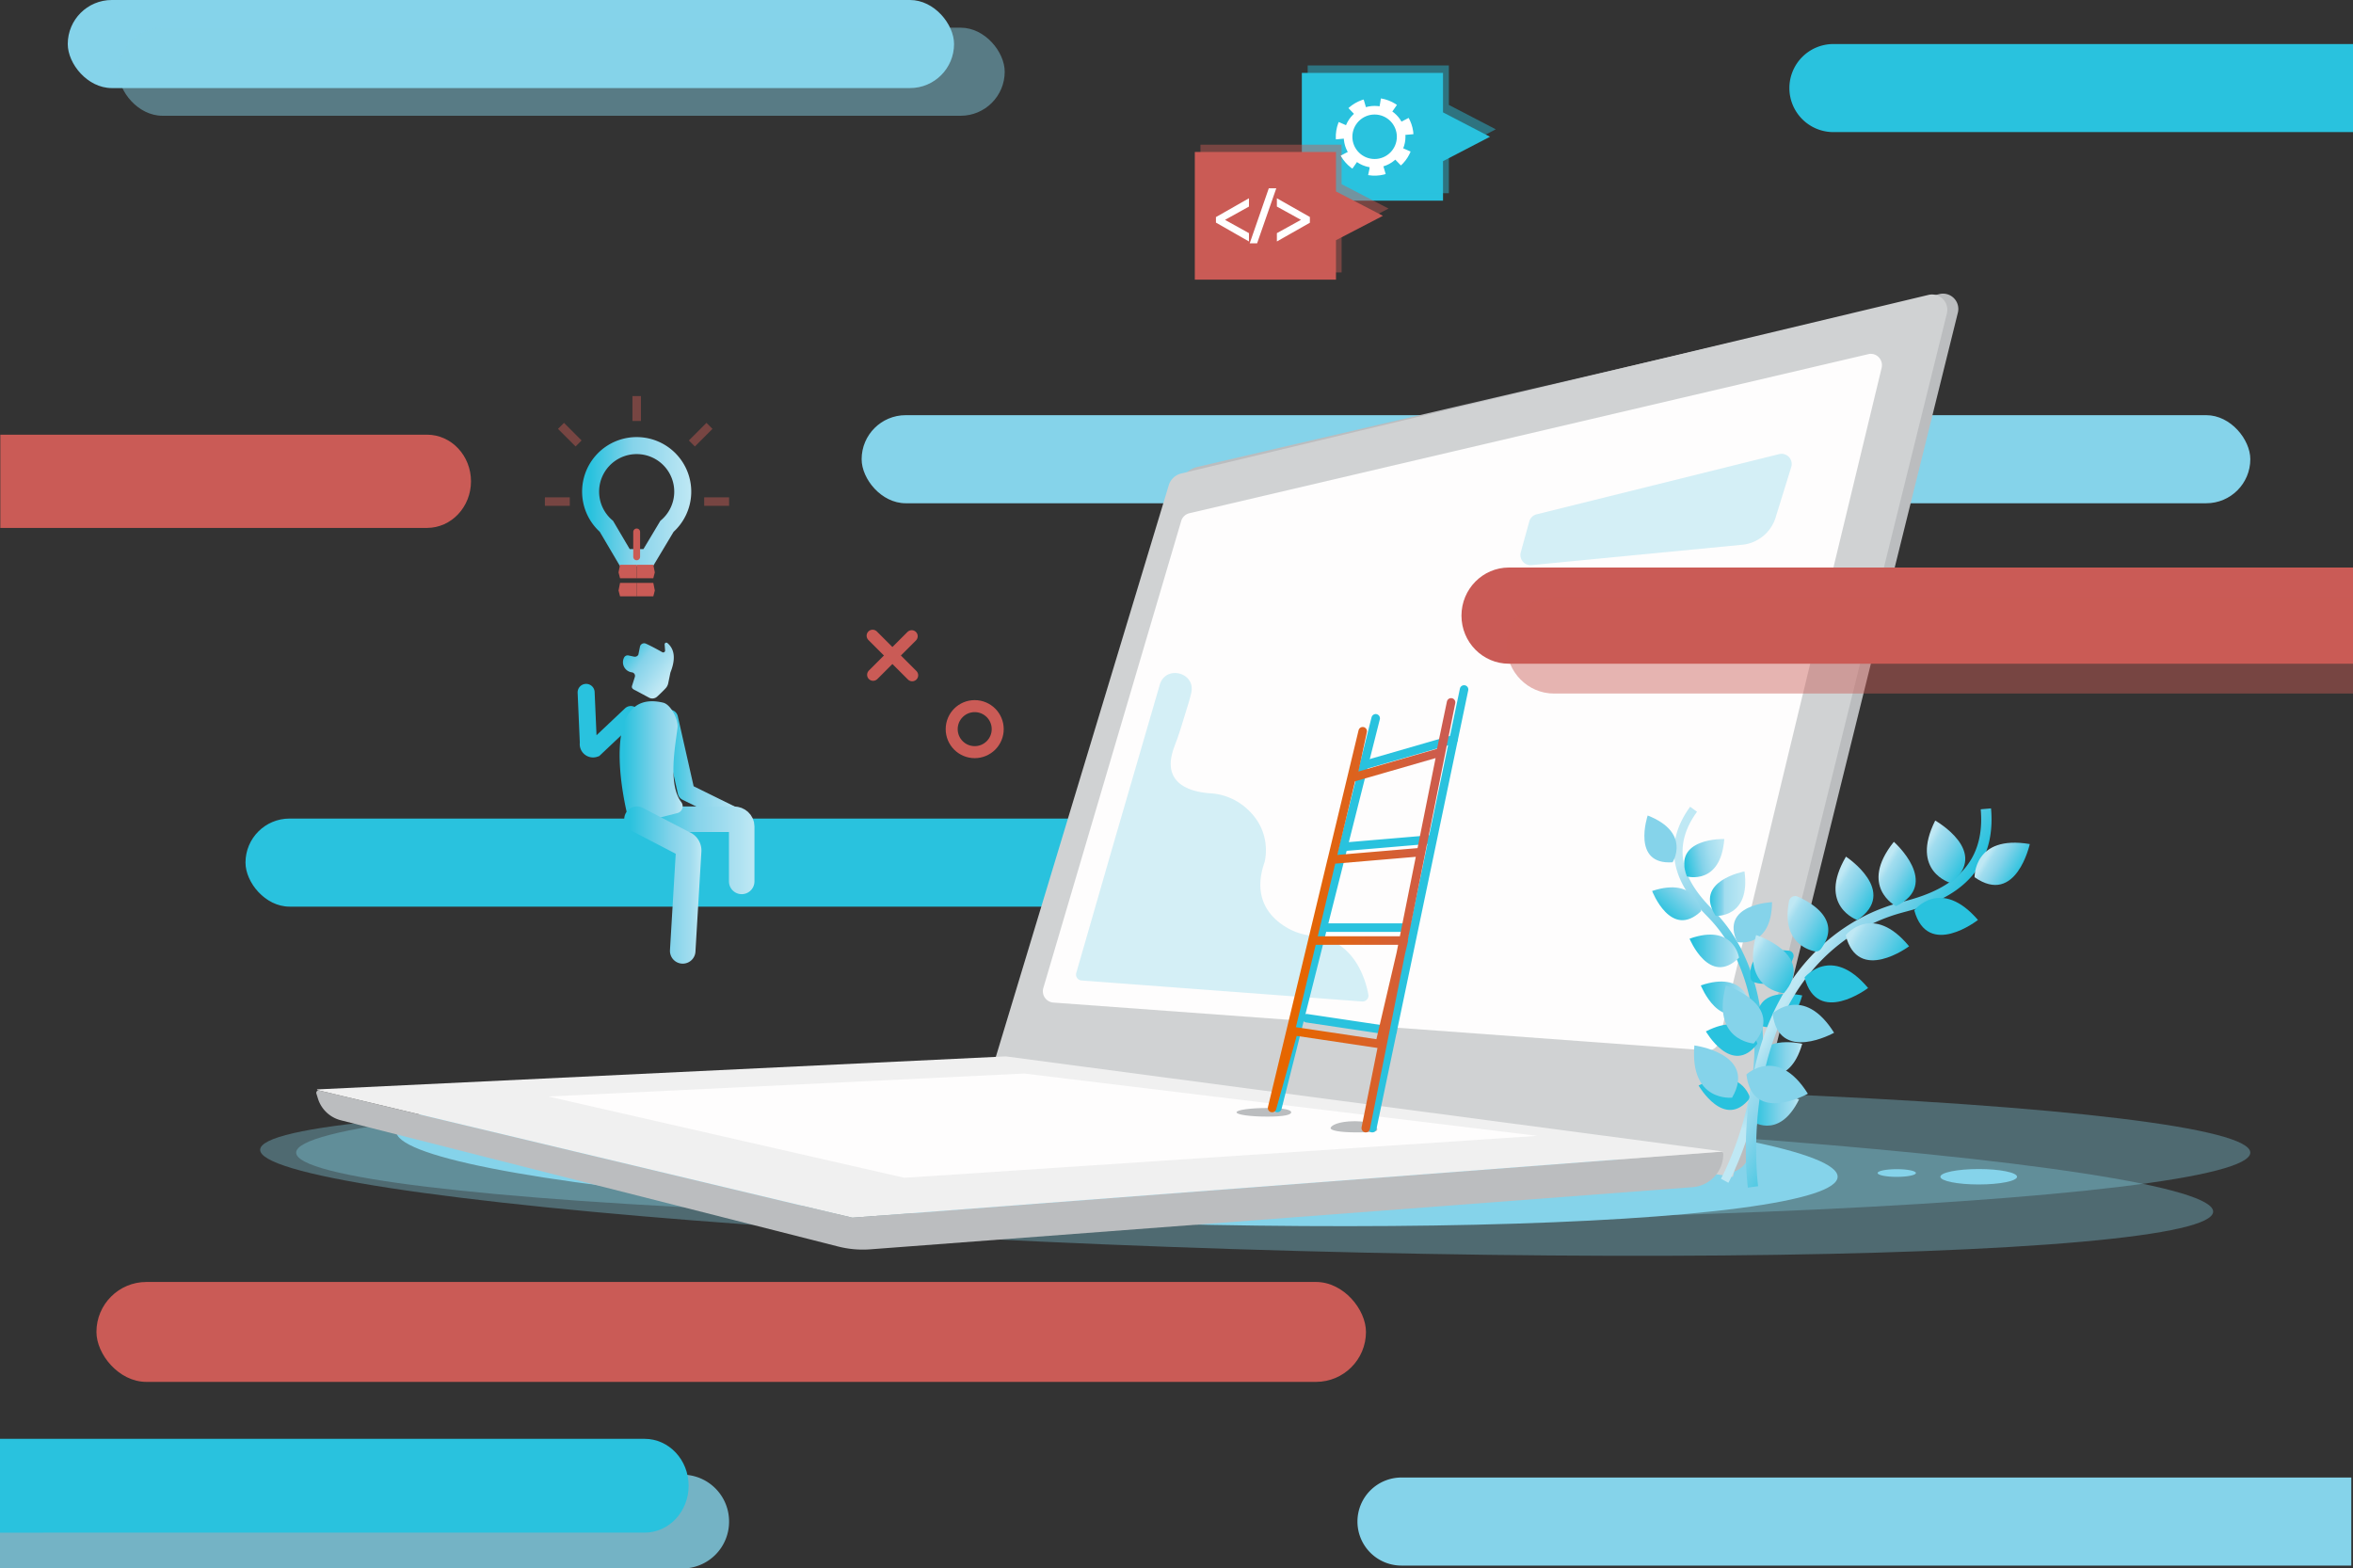 

<svg xmlns="http://www.w3.org/2000/svg" xmlns:xlink="http://www.w3.org/1999/xlink" viewBox="0 0 2767 1844.48"><rect x="0" y="0" width="2767" height="1844.48" fill="#333333" stroke="none"/><defs><style>.cls-1,.cls-4,.cls-5,.cls-6{fill:#85d3ea;}.cls-1{opacity:0.8;}.cls-2{fill:#ca5b56;}.cls-19,.cls-3{fill:#29c2de;}.cls-12,.cls-19,.cls-20,.cls-5{opacity:0.45;}.cls-6{opacity:0.34;}.cls-7{fill:#bbbdbf;}.cls-8{fill:#d0d2d3;}.cls-9{fill:#f0f0f0;}.cls-10{fill:#fefdfd;}.cls-11,.cls-13,.cls-14,.cls-17,.cls-18,.cls-22,.cls-23,.cls-24,.cls-32,.cls-41,.cls-42,.cls-43,.cls-45{fill:none;}.cls-11,.cls-12,.cls-13,.cls-14,.cls-17,.cls-21,.cls-22,.cls-23,.cls-24,.cls-32,.cls-40,.cls-41,.cls-45{stroke-miterlimit:10;}.cls-11,.cls-14,.cls-42{stroke-width:20px;}.cls-11{stroke:url(#linear-gradient);}.cls-12,.cls-16,.cls-20,.cls-40{fill:#ca5b56;}.cls-12,.cls-13{stroke:#ca5b56;}.cls-12,.cls-17,.cls-18,.cls-24{stroke-width:10px;}.cls-13,.cls-14,.cls-17,.cls-18,.cls-40,.cls-41,.cls-42,.cls-43,.cls-45{stroke-linecap:round;}.cls-13{stroke-width:8.06px;}.cls-14,.cls-17{stroke:#29c2de;}.cls-15{fill:url(#linear-gradient-2);}.cls-18,.cls-42,.cls-43{stroke-linejoin:round;}.cls-18{stroke:url(#linear-gradient-3);}.cls-21{fill:#fff;stroke-width:3.42px;}.cls-21,.cls-22,.cls-23{stroke:#fff;}.cls-22{stroke-width:13.78px;stroke-dasharray:17.42 17.42;}.cls-23{stroke-width:10.13px;}.cls-24{stroke:url(#radial-gradient);}.cls-25{fill:url(#linear-gradient-4);}.cls-26{fill:url(#linear-gradient-5);}.cls-27{fill:url(#linear-gradient-6);}.cls-28{fill:url(#linear-gradient-7);}.cls-29{fill:url(#linear-gradient-8);}.cls-30{fill:url(#linear-gradient-9);}.cls-31{fill:url(#linear-gradient-10);}.cls-32{stroke-width:12.16px;stroke:url(#linear-gradient-11);}.cls-33{fill:url(#linear-gradient-12);}.cls-34{fill:url(#linear-gradient-13);}.cls-35{fill:url(#linear-gradient-14);}.cls-36{fill:url(#linear-gradient-15);}.cls-37{fill:url(#linear-gradient-16);}.cls-38{fill:url(#linear-gradient-17);}.cls-39{fill:url(#linear-gradient-18);}.cls-40,.cls-41{stroke:#ca5b56;stroke-width:14.12px;}.cls-42{stroke:url(#linear-gradient-19);}.cls-43,.cls-45{stroke-width:30px;}.cls-43{stroke:url(#linear-gradient-20);}.cls-44{fill:url(#linear-gradient-21);}.cls-45{stroke:url(#linear-gradient-22);}</style><linearGradient id="linear-gradient" x1="684.55" y1="727.69" x2="812.84" y2="727.69" gradientUnits="userSpaceOnUse"><stop offset="0.08" stop-color="#29c2de"/><stop offset="0.46" stop-color="#85d3ea"/><stop offset="0.74" stop-color="#a2ddef"/><stop offset="1" stop-color="#bfe8f4"/></linearGradient><linearGradient id="linear-gradient-2" x1="1359.95" y1="1318.24" x2="1302.74" y2="1342.81" gradientTransform="matrix(-0.54, -0.9, 0.94, -0.56, 223.39, 2862.97)" xlink:href="#linear-gradient"/><linearGradient id="linear-gradient-3" x1="1490.91" y1="1076.32" x2="1711.4" y2="1076.32" gradientUnits="userSpaceOnUse"><stop offset="0.18" stop-color="#e66600"/><stop offset="1" stop-color="#ca5b56"/></linearGradient><radialGradient id="radial-gradient" cx="2020.89" cy="1307.66" r="160.67" gradientUnits="userSpaceOnUse"><stop offset="0.07" stop-color="#29c2de"/><stop offset="0.62" stop-color="#85d3ea"/><stop offset="0.87" stop-color="#a2ddef"/><stop offset="1" stop-color="#bfe8f4"/></radialGradient><linearGradient id="linear-gradient-4" x1="1981.61" y1="1152.15" x2="2027.81" y2="1142.51" gradientUnits="userSpaceOnUse"><stop offset="0" stop-color="#29c2de"/><stop offset="0.42" stop-color="#85d3ea"/><stop offset="0.65" stop-color="#a2ddef"/><stop offset="1" stop-color="#bfe8f4"/></linearGradient><linearGradient id="linear-gradient-5" x1="1954.19" y1="1216.54" x2="1993.04" y2="1173.99" xlink:href="#radial-gradient"/><linearGradient id="linear-gradient-6" x1="1986.82" y1="1256.02" x2="2045" y2="1256.02" xlink:href="#radial-gradient"/><linearGradient id="linear-gradient-7" x1="2000.08" y1="1311.31" x2="2058.02" y2="1311.31" xlink:href="#radial-gradient"/><linearGradient id="linear-gradient-8" x1="2010.8" y1="1188.78" x2="2052.34" y2="1188.78" gradientUnits="userSpaceOnUse"><stop offset="0" stop-color="#29c2de"/><stop offset="0.35" stop-color="#85d3ea"/><stop offset="0.42" stop-color="#a2ddef"/><stop offset="1" stop-color="#bfe8f4"/></linearGradient><linearGradient id="linear-gradient-9" x1="2066.6" y1="1383.14" x2="2119.3" y2="1383.14" xlink:href="#radial-gradient"/><linearGradient id="linear-gradient-10" x1="2058.36" y1="1443.09" x2="2115.61" y2="1443.09" xlink:href="#radial-gradient"/><linearGradient id="linear-gradient-11" x1="1950.47" y1="1301.53" x2="2070.92" y2="1301.53" gradientTransform="matrix(-0.86, -0.51, -0.51, 0.86, 4567.01, 1214.3)" xlink:href="#radial-gradient"/><linearGradient id="linear-gradient-12" x1="1965" y1="1110.14" x2="2022.39" y2="1110.14" gradientTransform="matrix(-0.86, -0.51, -0.51, 0.86, 4567.01, 1214.3)" xlink:href="#radial-gradient"/><linearGradient id="linear-gradient-13" x1="1908.05" y1="1082.8" x2="1954.19" y2="1082.8" gradientTransform="matrix(-0.86, -0.51, -0.51, 0.86, 4567.01, 1214.3)" xlink:href="#radial-gradient"/><linearGradient id="linear-gradient-14" x1="1972.67" y1="1242.83" x2="2043.41" y2="1242.83" gradientTransform="matrix(-0.86, -0.51, -0.51, 0.86, 4567.01, 1214.3)" xlink:href="#radial-gradient"/><linearGradient id="linear-gradient-15" x1="2001.82" y1="1161.07" x2="2052.33" y2="1161.07" gradientTransform="matrix(-0.86, -0.51, -0.51, 0.86, 4567.01, 1214.3)" xlink:href="#radial-gradient"/><linearGradient id="linear-gradient-16" x1="2035.63" y1="1201.99" x2="2090.57" y2="1201.99" gradientTransform="matrix(-0.86, -0.51, -0.51, 0.86, 4567.01, 1214.3)" xlink:href="#radial-gradient"/><linearGradient id="linear-gradient-17" x1="2059.66" y1="1265.86" x2="2121.49" y2="1265.86" gradientTransform="matrix(-0.86, -0.51, -0.51, 0.86, 4567.01, 1214.3)" xlink:href="#radial-gradient"/><linearGradient id="linear-gradient-18" x1="2069.67" y1="1328.3" x2="2133.76" y2="1328.3" gradientTransform="matrix(-0.86, -0.51, -0.51, 0.86, 4567.01, 1214.3)" xlink:href="#radial-gradient"/><linearGradient id="linear-gradient-19" x1="777.31" y1="901.42" x2="871.46" y2="901.42" xlink:href="#linear-gradient"/><linearGradient id="linear-gradient-20" x1="759.7" y1="1137.79" x2="887.2" y2="1137.79" xlink:href="#linear-gradient"/><linearGradient id="linear-gradient-21" x1="728.65" y1="1034.85" x2="802.83" y2="1034.85" xlink:href="#radial-gradient"/><linearGradient id="linear-gradient-22" x1="734.06" y1="1178.62" x2="824.83" y2="1178.62" xlink:href="#radial-gradient"/></defs><title>acaDev_homepage</title><g id="Layer_1" data-name="Layer 1"><path class="cls-1" d="M0,1872H802.53a55,55,0,0,1,54.82,55.17h0a55,55,0,0,1-54.82,55.16H0" transform="translate(0 -137.83)"/><path class="cls-2" d="M.38,758.65" transform="translate(0 -137.83)"/><path class="cls-2" d="M.38,649H502.07c28.6,0,51.78,24.54,51.78,54.83h0c0,30.28-23.18,54.82-51.78,54.82H.38" transform="translate(0 -137.83)"/><path class="cls-3" d="M2767,293.18H2156a51.78,51.78,0,0,1-51.78-51.78h0A51.79,51.79,0,0,1,2156,189.61h611" transform="translate(0 -137.83)"/><path class="cls-3" d="M2766.77,1670.65" transform="translate(0 -137.83)"/><path class="cls-4" d="M2765,1978.92H1648.07a51.78,51.78,0,0,1-51.78-51.78h0a51.79,51.79,0,0,1,51.78-51.79H2765" transform="translate(0 -137.83)"/><rect class="cls-4" x="79.68" width="1042.23" height="103.57" rx="51.78"/><rect class="cls-5" x="139.25" y="32.56" width="1042.23" height="103.57" rx="51.78"/><path class="cls-3" d="M0,1829.86H758c28.6,0,51.79,24.69,51.79,55.16h0c0,30.47-23.19,55.16-51.79,55.16H0" transform="translate(0 -137.83)"/></g><g id="Layer_4" data-name="Layer 4"><rect class="cls-4" x="1013.24" y="488.24" width="1633" height="103.57" rx="51.78"/></g><g id="Layer_6" data-name="Layer 6"><rect class="cls-3" x="288.69" y="962.61" width="1315.85" height="103.57" rx="51.78"/></g><g id="computer"><ellipse class="cls-6" cx="1497.25" cy="1355.45" rx="1148.99" ry="80.49"/><ellipse class="cls-6" cx="1454.28" cy="1526.36" rx="80.5" ry="1148.9" transform="translate(-117.54 2793.55) rotate(-88.18)"/><ellipse class="cls-4" cx="1313.48" cy="1494.99" rx="80.5" ry="847.93" transform="translate(-222.51 2622.45) rotate(-88.18)"/><path class="cls-7" d="M2025.8,1516.9l-812.07-126.83a27.59,27.59,0,0,1-22.15-35.25l196.29-649A27.62,27.62,0,0,1,1408,686.94l872.8-203.32a18,18,0,0,1,21.64,21.56l-245.62,991.09A27.59,27.59,0,0,1,2025.8,1516.9Z" transform="translate(0 -137.83)"/><path class="cls-8" d="M2037.76,1521.8l-868.37-135.62,205-677.69a20.31,20.31,0,0,1,14.73-13.88l878.72-210a18,18,0,0,1,21.64,21.56Z" transform="translate(0 -137.83)"/><path class="cls-7" d="M1990.44,1533.9,1023.54,1607a117.88,117.88,0,0,1-37.88-3.29l-584.94-148.5a37.82,37.82,0,0,1-26.81-25.39l-1.86-6a2.84,2.84,0,0,1,3.36-3.61L1002,1569.71a2.57,2.57,0,0,0,.87.07l1020.6-77.59a2.83,2.83,0,0,1,3,2.83h0A39,39,0,0,1,1990.44,1533.9Z" transform="translate(0 -137.83)"/><path class="cls-9" d="M2026.49,1492,1003,1569.76a3.6,3.6,0,0,1-1.18-.08l-628.73-150a.38.38,0,0,1,.07-.74l809.59-38.82Z" transform="translate(0 -137.83)"/><path class="cls-10" d="M1389,750.58l-162.07,549a13.37,13.37,0,0,0,11.59,17.23l769.16,56.28a13.11,13.11,0,0,0,13.63-10.14l191.37-792.38c2.34-9.68-6.12-18.5-15.61-16.27L1398.55,741.4A13.19,13.19,0,0,0,1389,750.58Z" transform="translate(0 -137.83)"/><path class="cls-11" d="M748.69,661.84a54.12,54.12,0,0,0-35.57,94.95h0l21.67,36.76h27.52l22-36.76h0a54.14,54.14,0,0,0-35.58-94.95Z" transform="translate(0 -137.83)"/><polygon class="cls-2" points="729.14 664.14 727.36 673.11 729.14 679.98 748.69 679.98 748.69 664.14 729.14 664.14"/><polygon class="cls-2" points="768.25 664.14 770.03 673.11 768.25 679.98 748.7 679.98 748.7 664.14 768.25 664.14"/><polygon class="cls-2" points="729.15 685.44 727.37 694.41 729.15 701.28 748.7 701.28 748.7 685.44 729.15 685.44"/><polygon class="cls-2" points="768.26 685.44 770.04 694.41 768.26 701.28 748.71 701.28 748.71 685.44 768.26 685.44"/><line class="cls-12" x1="748.71" y1="465.77" x2="748.71" y2="495.04"/><line class="cls-12" x1="834.3" y1="500.82" x2="813.61" y2="521.52"/><line class="cls-13" x1="748.69" y1="625.55" x2="748.69" y2="654.82"/><line class="cls-12" x1="857.35" y1="589.86" x2="828.08" y2="589.86"/><line class="cls-12" x1="659.69" y1="500.82" x2="680.39" y2="521.52"/><line class="cls-12" x1="670.04" y1="589.86" x2="640.77" y2="589.86"/><path class="cls-14" d="M741.84,978.1l-42.55,40.16a5.69,5.69,0,0,1-7.43-6.59l-2.6-59.62" transform="translate(0 -137.83)"/><polygon class="cls-10" points="644.85 1289.48 1204.59 1262.48 1807.78 1335.72 1063.52 1385.04 644.85 1289.48"/></g><g id="heqads"><path class="cls-15" d="M747.84,950l15.49,8.31a8.26,8.26,0,0,0,9.37-1.22c3.28-3,7.44-7,10-9.81a12.15,12.15,0,0,0,3.06-5.84l2.61-12.71c5.37-13.48,6.29-26.36-3.52-34.69a2,2,0,0,0-3.28,1.7l.55,7a2.21,2.21,0,0,1-3.26,2.08c-4.93-2.78-13.64-7.57-19.45-10.11a5,5,0,0,0-6.84,3.57l-1.91,9.45a4.66,4.66,0,0,1-5,2.31L739,908.62a4.66,4.66,0,0,0-5.2,2.66l-.14.29a12,12,0,0,0,9.42,16.92h0a4.16,4.16,0,0,1,3.45,5.44l-3.23,10.15C742.38,947,744,948.25,747.84,950Z" transform="translate(0 -137.83)"/></g><g id="Layer_10" data-name="Layer 10"><rect class="cls-16" x="113.41" y="1507.56" width="1492.9" height="117.5" rx="58.75"/></g><g id="comp_screen" data-name="comp screen"><path class="cls-6" d="M1807,742.66l285.17-70.79A11.94,11.94,0,0,1,2106.41,687L2088,746.45a45.79,45.79,0,0,1-39.32,32L1801,802.39a11.94,11.94,0,0,1-12.67-15l10-36.26A11.92,11.92,0,0,1,1807,742.66Z" transform="translate(0 -137.83)"/><path class="cls-6" d="M1400.81,952.68c5.6-24.09-30.09-33.32-37-9.57l-56.3,193.61L1265.63,1282a6.94,6.94,0,0,0,6.15,8.83l330,24.72a6.94,6.94,0,0,0,7.33-8.22c-3.65-19.41-17.26-64.32-65.52-69a73.2,73.2,0,0,1-28.28-8.48c-19.33-10.64-43.69-33.45-28.42-77.63,0,0,11.77-38.81-25.55-67.47a69.85,69.85,0,0,0-38-14c-21.41-1.45-59.16-10.09-42.53-54.49,5.66-15.12,5.66-15.12,17.15-52.76C1398.87,960.44,1399.86,956.78,1400.81,952.68Z" transform="translate(0 -137.83)"/><path class="cls-4" d="M1358.61,959.44" transform="translate(0 -137.83)"/></g><g id="ladder"><path class="cls-17" d="M2036.5,866" transform="translate(0 -137.83)"/><path class="cls-17" d="M1903.19,878.36" transform="translate(0 -137.83)"/><path class="cls-17" d="M1874.42,975.92" transform="translate(0 -137.83)"/><line class="cls-17" x1="1560.66" y1="1090.85" x2="1657.73" y2="1090.85"/><path class="cls-7" d="M1619.6,1465.91c0-2.8-6-9.57-26.13-9.57s-28.73,5.36-28.73,8.16,11,5,31.13,5S1619.6,1468.7,1619.6,1465.91Z" transform="translate(0 -137.83)"/><path class="cls-7" d="M1518.36,1445.88c0-2.79-7.81-5.06-27.89-5.06s-36.37,2.27-36.37,5.06,16.28,5.06,36.37,5.06S1518.36,1448.67,1518.36,1445.88Z" transform="translate(0 -137.83)"/><line class="cls-17" x1="1617.74" y1="844.7" x2="1502.15" y2="1303"/><line class="cls-17" x1="1721.67" y1="810.78" x2="1613.73" y2="1326.67"/><line class="cls-17" x1="1606.05" y1="899.2" x2="1709.41" y2="869.37"/><line class="cls-17" x1="1536.48" y1="1197.38" x2="1637.67" y2="1212.48"/><line class="cls-17" x1="1581.38" y1="995.74" x2="1683.06" y2="987.11"/><polyline class="cls-18" points="1667.79 1002.32 1566.11 1010.95 1543.27 1106.05 1650.78 1106.05 1622.4 1227.69 1521.21 1212.59 1495.91 1303 1602.47 859.91 1590.78 914.4 1694.14 884.57 1706.4 825.98 1606.05 1326.67"/></g><g id="flowers"><polygon class="cls-3" points="1696.91 132.16 1696.91 85.73 1530.9 85.73 1530.9 235.94 1696.91 235.94 1696.91 189.51 1752.11 160.83 1696.91 132.16"/><polygon class="cls-19" points="1703.78 123.4 1703.78 76.97 1537.77 76.97 1537.77 227.18 1703.78 227.18 1703.78 180.75 1758.97 152.07 1703.78 123.4"/><polygon class="cls-16" points="1571.04 225.12 1571.04 178.69 1405.03 178.69 1405.03 328.9 1571.04 328.9 1571.04 282.47 1626.23 253.79 1571.04 225.12"/><polygon class="cls-20" points="1577.66 216.59 1577.66 170.16 1411.65 170.16 1411.65 320.37 1577.66 320.37 1577.66 273.94 1632.86 245.26 1577.66 216.59"/><path class="cls-21" d="M1431.59,394.11,1467,373.93v5.83l-29.82,16.55v.17L1467,413v5.83l-35.39-20.19Z" transform="translate(0 -137.83)"/><path class="cls-21" d="M1472,422.24,1493.24,361h5.19l-21.35,61.23Z" transform="translate(0 -137.83)"/><path class="cls-21" d="M1538.64,398.76l-35.38,20.1V413l30-16.55v-.17l-30-16.55v-5.83l35.38,20.1Z" transform="translate(0 -137.83)"/><circle class="cls-22" cx="1616.47" cy="298.66" r="38.82" transform="translate(1062.74 1708.59) rotate(-80.78)"/><circle class="cls-23" cx="1616.47" cy="160.83" r="31.22"/><path class="cls-24" d="M2028.13,1526.36s82.36-149.39,11-277.51a174.25,174.25,0,0,0-26-34.95c-15-15.76-66.36-63-21.56-124.41" transform="translate(0 -137.83)"/><path class="cls-25" d="M1983.67,1168.48s39.77,11.06,44-44C2027.71,1124.43,1966.09,1122.66,1983.67,1168.48Z" transform="translate(0 -137.83)"/><path class="cls-4" d="M1966.87,1151.84s22.19-34.82-29.28-55C1937.59,1096.86,1917.92,1155.28,1966.87,1151.84Z" transform="translate(0 -137.83)"/><path class="cls-26" d="M2000.43,1209.28s-5.1-41-57.61-23.68C1942.82,1185.6,1964.92,1243.14,2000.43,1209.28Z" transform="translate(0 -137.83)"/><path class="cls-27" d="M2045,1264s-6.1-40.83-58.18-22.28C1986.82,1241.69,2010.32,1298.69,2045,1264Z" transform="translate(0 -137.83)"/><path class="cls-28" d="M2058,1319.55s-5.67-40.89-57.94-22.88C2000.08,1296.67,2023,1353.91,2058,1319.55Z" transform="translate(0 -137.83)"/><path class="cls-3" d="M2066.6,1365.28s-11.33-39.69-60.57-14.56C2006,1350.72,2036.7,1404.19,2066.6,1365.28Z" transform="translate(0 -137.83)"/><path class="cls-3" d="M2058,1428.91s-11.33-39.7-60.57-14.57C1997.43,1414.34,2028.1,1467.82,2058,1428.91Z" transform="translate(0 -137.83)"/><path class="cls-29" d="M2017.64,1214.93s41.21,2.47,33.81-52.32C2051.45,1162.61,1990.83,1173.83,2017.64,1214.93Z" transform="translate(0 -137.83)"/><path class="cls-4" d="M2042.83,1245.68s40.43,8.34,41-46.94C2083.78,1198.74,2022.19,1201.16,2042.83,1245.68Z" transform="translate(0 -137.83)"/><path class="cls-3" d="M2062.81,1292.93c9.15,3,33.05,6.62,46-28.93a6.06,6.06,0,0,0-4.93-8.08c-15.14-1.89-48.74-2.32-45.3,31.84A6.06,6.06,0,0,0,2062.81,1292.93Z" transform="translate(0 -137.83)"/><path class="cls-3" d="M2067.34,1342.83s36.76,18.79,52-34.36C2119.3,1308.47,2059.28,1294.42,2067.34,1342.83Z" transform="translate(0 -137.83)"/><path class="cls-30" d="M2067.34,1399.65s36.76,18.79,52-34.36C2119.3,1365.29,2059.28,1351.25,2067.34,1399.65Z" transform="translate(0 -137.83)"/><path class="cls-31" d="M2058.36,1455.27s32.82,25,57.25-24.55C2115.61,1430.72,2059.05,1406.21,2058.36,1455.27Z" transform="translate(0 -137.83)"/><path class="cls-32" d="M2061.42,1533.62s-30-219.24,124.58-308.2a211.13,211.13,0,0,1,49-20.16c25.46-7.08,108.58-24.18,100.28-116.26" transform="translate(0 -137.83)"/><path class="cls-33" d="M2294.08,1176.27s-48.39-13.33-18.39-73.48C2275.69,1102.79,2341.06,1139.48,2294.08,1176.27Z" transform="translate(0 -137.83)"/><path class="cls-34" d="M2322,1169.42s-1.36-50.17,64.92-39C2386.92,1130.4,2370.89,1203.63,2322,1169.42Z" transform="translate(0 -137.83)"/><path class="cls-3" d="M2251.08,1208.34s30.93-39.52,74.89,11.33C2326,1219.67,2266.94,1265.86,2251.08,1208.34Z" transform="translate(0 -137.83)"/><path class="cls-35" d="M2170.4,1237.5s31.89-38.76,74.6,13.15C2245,1250.65,2184.85,1295.39,2170.4,1237.5Z" transform="translate(0 -137.83)"/><path class="cls-3" d="M2122.06,1287.31s31.49-39.09,74.73,12.38C2196.79,1299.69,2137.11,1345.05,2122.06,1287.31Z" transform="translate(0 -137.83)"/><path class="cls-4" d="M2084.52,1329.64s36.63-34.31,72.27,22.69C2156.79,1352.33,2091.36,1388.92,2084.52,1329.64Z" transform="translate(0 -137.83)"/><path class="cls-4" d="M2053.7,1401.37s36.63-34.31,72.27,22.68C2126,1424.05,2060.54,1460.64,2053.7,1401.37Z" transform="translate(0 -137.83)"/><path class="cls-36" d="M2229.6,1203.47s-44.51-23.2-2.54-75.7C2227.06,1127.77,2283.26,1177.38,2229.6,1203.47Z" transform="translate(0 -137.83)"/><path class="cls-37" d="M2184.1,1219.78s-47.38-16.59-13.35-74.56C2170.75,1145.22,2233.47,1186.27,2184.1,1219.78Z" transform="translate(0 -137.83)"/><path class="cls-38" d="M2133.72,1256.56c-11.39-2.65-38.61-13.77-29.91-59a7.37,7.37,0,0,1,10.19-5.35c17,7.5,52.28,28.06,27.33,61.54A7.37,7.37,0,0,1,2133.72,1256.56Z" transform="translate(0 -137.83)"/><path class="cls-39" d="M2097.79,1305.76s-50.09-3.39-32.7-68.33C2065.09,1237.43,2136.46,1260.33,2097.79,1305.76Z" transform="translate(0 -137.83)"/><path class="cls-4" d="M2062.25,1365s-50.08-3.4-32.7-68.33C2029.55,1296.69,2100.93,1319.58,2062.25,1365Z" transform="translate(0 -137.83)"/><path class="cls-4" d="M2036.83,1428.63s-49.88,5.58-44.34-61.4C1992.49,1367.23,2066.8,1377,2036.83,1428.63Z" transform="translate(0 -137.83)"/><line class="cls-40" x1="1026.16" y1="747.59" x2="1072.68" y2="794.11"/><line class="cls-40" x1="1026.73" y1="793.55" x2="1072.12" y2="748.16"/><circle class="cls-41" cx="1146.2" cy="857.44" r="27.06"/><ellipse class="cls-4" cx="2326.85" cy="1383.83" rx="45.07" ry="9.07"/><ellipse class="cls-4" cx="2230.48" cy="1379.44" rx="22.53" ry="4.53"/></g><g id="Layer_11" data-name="Layer 11"><polyline class="cls-42" points="787.31 844.54 806.97 931.49 861.46 958.31"/><path class="cls-43" d="M774.7,1101.22H863c5.08,0,9.19,3.77,9.19,8.42v64.71" transform="translate(0 -137.83)"/><path class="cls-44" d="M796.73,993.42c-2.11,18.85-11.88,66.35,4.41,87.64a8.27,8.27,0,0,1-4.81,13l-51.1,13a4.46,4.46,0,0,1-5.4-3c-6.9-23.68-35.84-157.8,39.92-139.94C789.16,966.36,797.75,984.31,796.73,993.42Z" transform="translate(0 -137.83)"/><path class="cls-45" d="M749.06,1101.22,804.39,1130a8.55,8.55,0,0,1,5.44,8.3l-7,117.75" transform="translate(0 -137.83)"/></g><g id="Layer_5" data-name="Layer 5"><path class="cls-16" d="M2767,918.34H1774.4c-30.82,0-55.79-25.32-55.79-56.56h0c0-31.23,25-56.55,55.79-56.55H2767" transform="translate(0 -137.83)"/><path class="cls-20" d="M2767,953.43H1827.47c-30.81,0-55.79-25.32-55.79-56.55h0c0-31.24,25-56.56,55.79-56.56H2767" transform="translate(0 -137.83)"/></g></svg>

